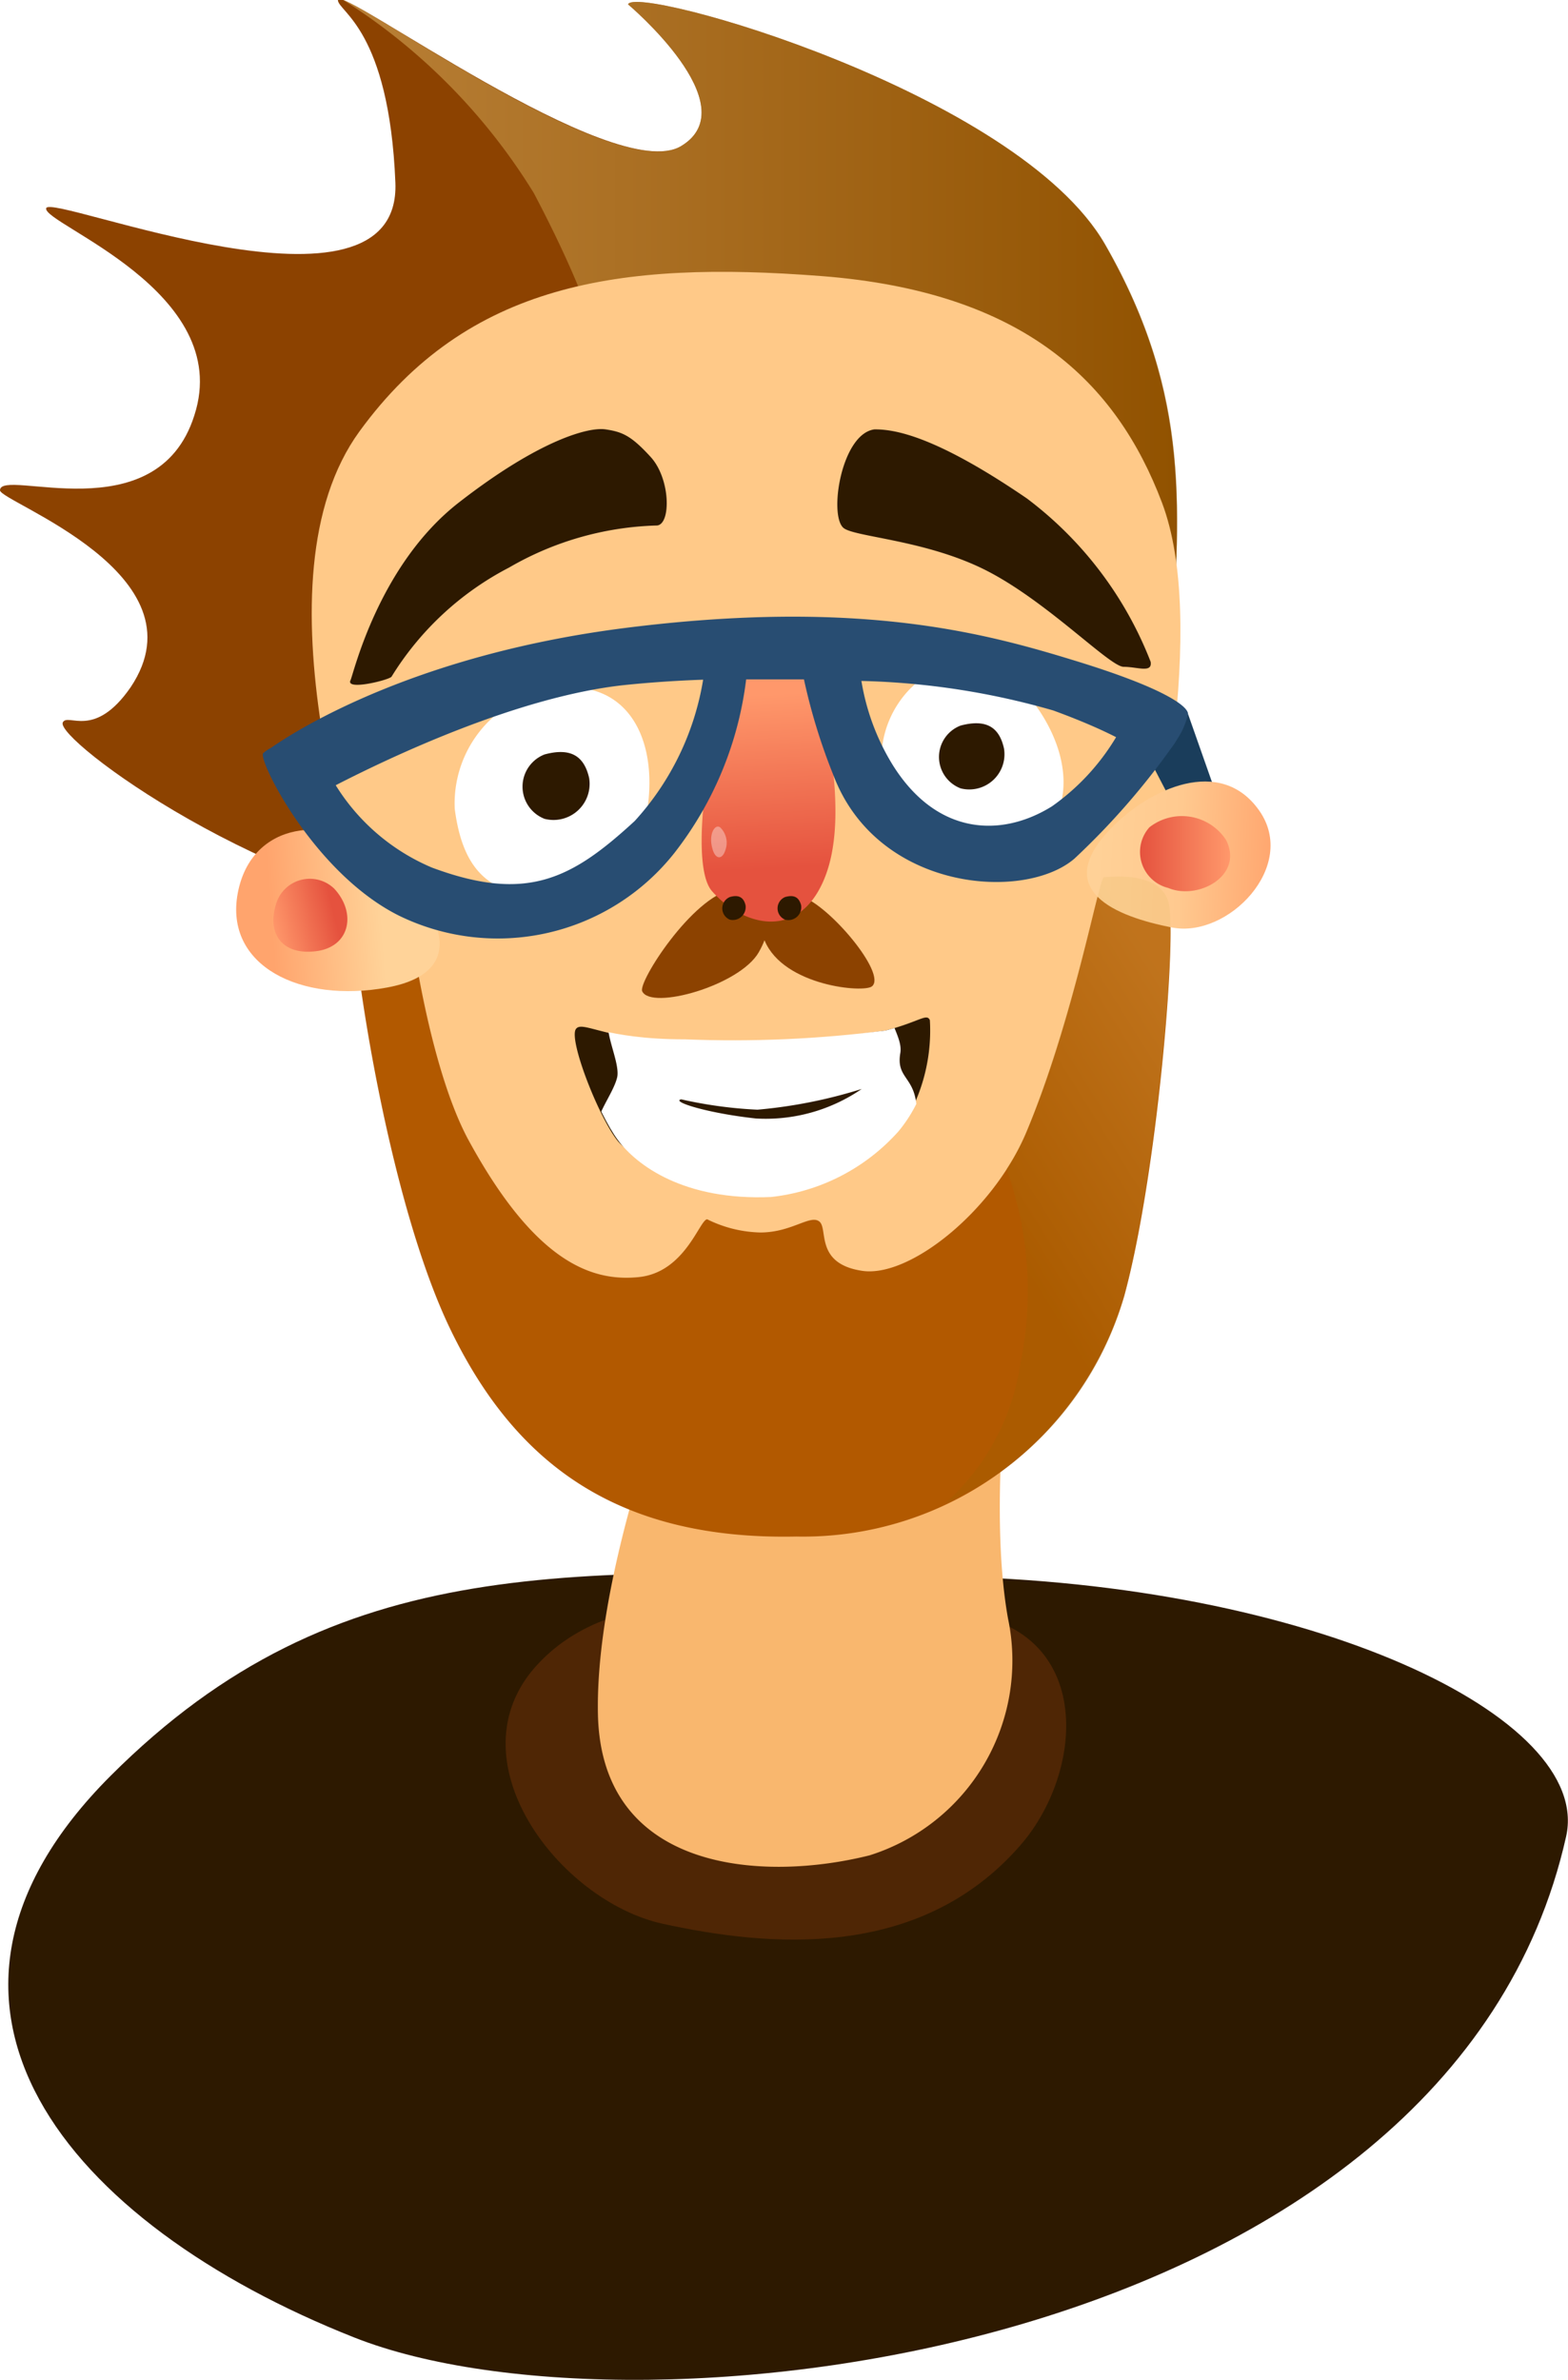 <svg xmlns="http://www.w3.org/2000/svg" xmlns:xlink="http://www.w3.org/1999/xlink" viewBox="0 0 49.93 75.77"><defs><style>.cls-1{mask:url(#mask);filter:url(#luminosity-noclip-2);}.cls-2,.cls-20,.cls-6{mix-blend-mode:multiply;}.cls-2{fill:url(#linear-gradient);}.cls-3{fill:none;}.cls-4{isolation:isolate;}.cls-5{fill:#8c4200;}.cls-6{opacity:0.5;fill:url(#linear-gradient-2);}.cls-7{fill:#2d1900;}.cls-8{fill:#4f2605;}.cls-9{fill:#f9b76e;}.cls-10{fill:#ffc988;}.cls-11{fill:#b25900;}.cls-12{fill:url(#linear-gradient-3);}.cls-13,.cls-23{fill:#fff;}.cls-14{fill:#1a3d5b;}.cls-15{fill:url(#linear-gradient-4);}.cls-16{clip-path:url(#clip-path);}.cls-17{fill:url(#linear-gradient-5);}.cls-18{fill:url(#linear-gradient-6);}.cls-19{fill:url(#linear-gradient-7);}.cls-20,.cls-22{opacity:0.26;}.cls-20{fill:url(#linear-gradient-8);}.cls-21{mask:url(#mask-2);}.cls-22{fill:url(#linear-gradient-9);}.cls-23{opacity:0.36;}.cls-24{fill:#284d72;}.cls-25{filter:url(#luminosity-noclip);}</style><filter id="luminosity-noclip" x="22.34" y="-8073.48" width="3.36" height="32766" filterUnits="userSpaceOnUse" color-interpolation-filters="sRGB"><feFlood flood-color="#fff" result="bg"/><feBlend in="SourceGraphic" in2="bg"/></filter><mask id="mask" x="22.34" y="-8073.48" width="3.36" height="32766" maskUnits="userSpaceOnUse"><g class="cls-25"/></mask><linearGradient id="linear-gradient" x1="23.59" y1="27.31" x2="24.27" y2="24.48" gradientUnits="userSpaceOnUse"><stop offset="0" stop-color="#fff"/><stop offset="1"/></linearGradient><linearGradient id="linear-gradient-2" x1="10.93" y1="9.58" x2="37.48" y2="9.58" gradientUnits="userSpaceOnUse"><stop offset="0" stop-color="#e5bd6d"/><stop offset="0.16" stop-color="#d8ae5b"/><stop offset="1" stop-color="#966200"/></linearGradient><linearGradient id="linear-gradient-3" x1="12.13" y1="28.88" x2="8.62" y2="29.13" gradientUnits="userSpaceOnUse"><stop offset="0" stop-color="#ffd399"/><stop offset="0.22" stop-color="#ffc98f"/><stop offset="1" stop-color="#ffa46d"/></linearGradient><linearGradient id="linear-gradient-4" x1="24.55" y1="27.66" x2="24.24" y2="22.12" gradientUnits="userSpaceOnUse"><stop offset="0" stop-color="#e5523e"/><stop offset="1" stop-color="#ff986b"/></linearGradient><clipPath id="clip-path"><path class="cls-3" d="M18.34,32.76c.21-.29.84.33,3.47.33a38,38,0,0,0,6.39-.28c1.08-.28,1.31-.56,1.41-.33a4.54,4.54,0,0,1-1,3.54,6.36,6.36,0,0,1-4.06,2.09c-2.76.12-4.27-1-4.88-1.82S18.1,33.09,18.34,32.76Z"/></clipPath><linearGradient id="linear-gradient-5" x1="10.61" y1="28.96" x2="8.64" y2="29.45" xlink:href="#linear-gradient-4"/><linearGradient id="linear-gradient-6" x1="34.23" y1="27.08" x2="40.7" y2="27.33" gradientUnits="userSpaceOnUse"><stop offset="0" stop-color="#ffd399"/><stop offset="0.52" stop-color="#ffc98f"/><stop offset="1" stop-color="#ffa46d"/></linearGradient><linearGradient id="linear-gradient-7" x1="36.29" y1="27.18" x2="39.17" y2="27.18" xlink:href="#linear-gradient-4"/><linearGradient id="linear-gradient-8" x1="38.84" y1="34.05" x2="31.57" y2="38.61" xlink:href="#linear-gradient-2"/><filter id="luminosity-noclip-2" x="22.34" y="20.17" width="3.36" height="8.45" filterUnits="userSpaceOnUse" color-interpolation-filters="sRGB"><feFlood flood-color="#fff" result="bg"/><feBlend in="SourceGraphic" in2="bg"/></filter><mask id="mask-2" x="22.34" y="20.17" width="3.36" height="8.45" maskUnits="userSpaceOnUse"><g class="cls-1"><path class="cls-2" d="M25.1,20.73a3.79,3.79,0,0,0-.14-.56,3.17,3.17,0,0,0-1.17.32c-.75.38-2.06,6.76-1.12,7.84l.07.08a1.82,1.82,0,0,0,2.59-1.11C26.18,25.38,25.33,22.14,25.1,20.73Z"/></g></mask><linearGradient id="linear-gradient-9" x1="23.59" y1="27.31" x2="24.27" y2="24.48" gradientUnits="userSpaceOnUse"><stop offset="0" stop-color="#fff"/><stop offset="1" stop-color="#ff986b"/></linearGradient></defs><g class="cls-4"><g id="Layer_2" data-name="Layer 2"><g id="Layer_3" data-name="Layer 3"><path class="cls-5" d="M37.28,21.1c.27-4.72.7-8.44-2.09-13.31S20.19-.51,20,.14c0,0,3.83,3.22,1.69,4.51S10.76-.55,10.76,0c0,.37,1.63.93,1.83,5.81s-11,.32-11.12.82,6,2.64,4.72,6.59C5,17,0,14.87,0,15.61c0,.37,6.58,2.66,4.16,6.27C3,23.56,2.16,22.68,2,23c-.27.52,6.59,5.62,13.18,6.27C25.32,30.31,37,26.22,37.28,21.1Z"/><path class="cls-6" d="M20,.14s3.83,3.22,1.69,4.51C19.68,5.84,12.15.46,10.93,0A19.09,19.09,0,0,1,17,6.15c3.26,6.19,2.29,7.52,2.29,7.52s13.49,3.78,18.11,5.46c.22-3.84.19-7.17-2.2-11.34C32.41,2.93,20.19-.51,20,.14Z"/><path class="cls-7" d="M49.87,58.47c.85-3.79-8.08-8.09-19.85-8.28s-19.25-.9-26.5,6.35S2.13,70.8,11.28,74.42,46.19,74.91,49.87,58.47Z"/><path class="cls-8" d="M32.5,58.74c2.16-2.49,2.36-7.34-2.56-7.43S19.88,50,17.11,53s.69,7.53,4,8.25S29.27,62.46,32.5,58.74Z"/><path class="cls-9" d="M32.23,42.3s-.79,5.59-.13,9.24a6.5,6.5,0,0,1-4.41,7.53c-3.39.85-8.55.54-8.65-4.5S22,42.3,22,42.3Z"/><path class="cls-10" d="M12.33,31.45c-1-3.36-4.32-13-.88-17.72s8.26-5.44,14.71-4.94S35.55,12.17,37,16s-.12,11.2-1.06,15.52S31.17,42.59,24.16,42.22,14.52,39,12.33,31.45Z"/><path class="cls-5" d="M20.45,31.56c-.14-.29,1.59-3,2.86-3.24s1.46.94.85,2S20.73,32.17,20.45,31.56Z"/><path class="cls-5" d="M27.77,31.4c-.24.22-2.81,0-3.42-1.45s.28-1.69,1.17-1.41S28.24,31,27.77,31.4Z"/><path class="cls-11" d="M11.25,29.05c0-.37,1.78-.51,1.78-.09s.62,5,1.89,7.34c2.13,3.91,3.94,4.51,5.42,4.36s1.94-1.84,2.18-1.84a4,4,0,0,0,1.69.42c1,0,1.59-.58,1.88-.35s-.15,1.34,1.36,1.57,4.15-1.89,5.21-4.36c1.52-3.58,2.34-8.17,2.49-8.17s1.78-.24,2.06.8-.37,8.73-1.41,12.53a10.66,10.66,0,0,1-10.45,7.66c-5.82.12-9-2.45-11-6.58S11.23,30.42,11.25,29.05Z"/><path class="cls-12" d="M12.14,27.25C10.5,25.89,8,26.13,7.57,28.44s2,3.51,4.76,3S14,28.82,12.14,27.25Z"/><path class="cls-13" d="M14.48,25.75a3.7,3.7,0,0,1,3.05-3.81c2.2-.38,3.26,1.21,3.14,3.29s-1.28,3.56-3,3.41S14.79,28.13,14.48,25.75Z"/><path class="cls-13" d="M28.89,26.33a3.22,3.22,0,0,1,.1-4.41c1.47-1.47,3.14-.83,4.18.82s.94,3.42-.47,4.24S30.42,28,28.89,26.33Z"/><path class="cls-7" d="M18.34,32.76c.21-.29,1,.4,3.6.4a34.66,34.66,0,0,0,6.26-.35c1.08-.28,1.31-.56,1.41-.33a5.67,5.67,0,0,1-.73,3.13A8.09,8.09,0,0,1,24.73,38c-1.45.14-4.47-.91-5.08-1.7S18.1,33.09,18.34,32.76Z"/><path class="cls-7" d="M11.16,21.66c.09-.17.88-3.66,3.45-5.66s4.14-2.41,4.67-2.33.81.19,1.44.88.65,2.12.21,2.18a9.89,9.89,0,0,0-4.72,1.34,9.56,9.56,0,0,0-3.74,3.47C12.43,21.64,11,22,11.16,21.66Z"/><path class="cls-7" d="M26.85,16.8c-.46-.43-.05-3,1-3.13.63,0,1.91.19,4.85,2.2a11.89,11.89,0,0,1,3.94,5.2c.06.37-.42.16-.86.16s-2.4-2.05-4.34-3.05S27.17,17.1,26.85,16.8Z"/><path class="cls-7" d="M23.38,35.17c.07-.25,1.44.82,3.19-.09s2-1.47,2-1.47l0,1a12.13,12.13,0,0,1-1.78.85C26,35.74,23.19,35.8,23.38,35.17Z"/><polygon class="cls-14" points="37.83 22.73 38.72 25.26 37.36 25.63 36.56 24.09 37.83 22.73"/><path class="cls-15" d="M25.2,20.16s.57-.18.8,1.22S27.08,26,26.24,28s-2.63,1.45-3.57.37.37-7.46,1.12-7.84A3.11,3.11,0,0,1,25.2,20.16Z"/><g class="cls-16"><path class="cls-13" d="M28.24,32.06c.19.66.49,1.07.43,1.46-.14.79.42.75.51,1.64s-1.41,2.44-2.63,3.05a5.42,5.42,0,0,1-4.17.38,7.07,7.07,0,0,1-3.29-2.54c-.28-.38.42-1.17.56-1.74s-.75-2,.05-2S28.24,32.06,28.24,32.06Z"/></g><path class="cls-17" d="M10.64,28.29a1.12,1.12,0,0,0-1.86.53c-.28.94.24,1.61,1.31,1.46S11.35,29.05,10.64,28.29Z"/><path class="cls-7" d="M21.69,35a13.87,13.87,0,0,0,2.43.33,15.63,15.63,0,0,0,3.32-.66,5.4,5.4,0,0,1-3.37.94C22.51,35.44,21.36,35.07,21.69,35Z"/><path class="cls-7" d="M23.24,29.28a.39.39,0,0,1,0-.72c.27-.08.44,0,.5.26A.41.41,0,0,1,23.24,29.28Z"/><path class="cls-7" d="M17.34,26.07a1.1,1.1,0,0,1,0-2.05c.78-.21,1.25,0,1.42.75A1.15,1.15,0,0,1,17.34,26.07Z"/><path class="cls-7" d="M25,29.28a.39.39,0,0,1,0-.72c.28-.08.44,0,.51.26A.41.41,0,0,1,25,29.28Z"/><path class="cls-7" d="M30.59,25.1a1.07,1.07,0,0,1,0-2c.76-.2,1.22,0,1.38.73A1.12,1.12,0,0,1,30.59,25.1Z"/><path class="cls-18" d="M35.4,26.35c1.19-1.22,3.46-2.31,4.7-.54s-1,4.07-2.78,3.72S33.44,28.35,35.4,26.35Z"/><path class="cls-19" d="M36.6,26.34a1.68,1.68,0,0,1,2.44.4c.58,1.14-.89,1.93-1.84,1.53A1.18,1.18,0,0,1,36.6,26.34Z"/><path class="cls-20" d="M30.09,47.87a10.29,10.29,0,0,0,5.71-6.61c1-3.8,1.69-11.5,1.41-12.53s-1.92-.8-2.06-.8-1,4.59-2.49,8.17a7.16,7.16,0,0,1-.61,1.12,11.47,11.47,0,0,1,.44,6.21A7.42,7.42,0,0,1,30.09,47.87Z"/><g class="cls-21"><path class="cls-22" d="M25.1,20.73a3.79,3.79,0,0,0-.14-.56,3.17,3.17,0,0,0-1.17.32c-.75.38-2.06,6.76-1.12,7.84l.07.08a1.82,1.82,0,0,0,2.59-1.11C26.18,25.38,25.33,22.14,25.1,20.73Z"/></g><path class="cls-23" d="M22.68,27c-.13-.48.12-.82.28-.63a.68.68,0,0,1,.14.69C23,27.39,22.77,27.37,22.68,27Z"/><path class="cls-24" d="M37.5,23.51h0a2.35,2.35,0,0,0,.33-.78c0-.23-.69-.8-3.55-1.68s-6.88-2-14.35-1.06c-6.57.83-10.34,3.15-11.3,3.82a1.18,1.18,0,0,0-.25.17c-.18.19,1.6,3.81,4.32,5.17a7.17,7.17,0,0,0,8.78-2,11.18,11.18,0,0,0,2.28-5.52H25.6a18.93,18.93,0,0,0,.95,3.08c1.41,3.66,6.06,4,7.66,2.63a23.4,23.4,0,0,0,3.12-3.57l.06-.08ZM20.21,26.14c-2,1.84-3.43,2.61-6.46,1.48A6.65,6.65,0,0,1,10.69,25c1.77-.91,5.82-2.83,9.2-3.19.78-.08,1.62-.14,2.5-.17A8.77,8.77,0,0,1,20.21,26.14Zm13.29-.47c-1.6,1-3.66.94-5.07-1.31a7.35,7.35,0,0,1-1-2.68,24,24,0,0,1,6.11.94c.93.34,1.57.63,2,.85A7.23,7.23,0,0,1,33.5,25.67Z"/></g></g></g></svg>